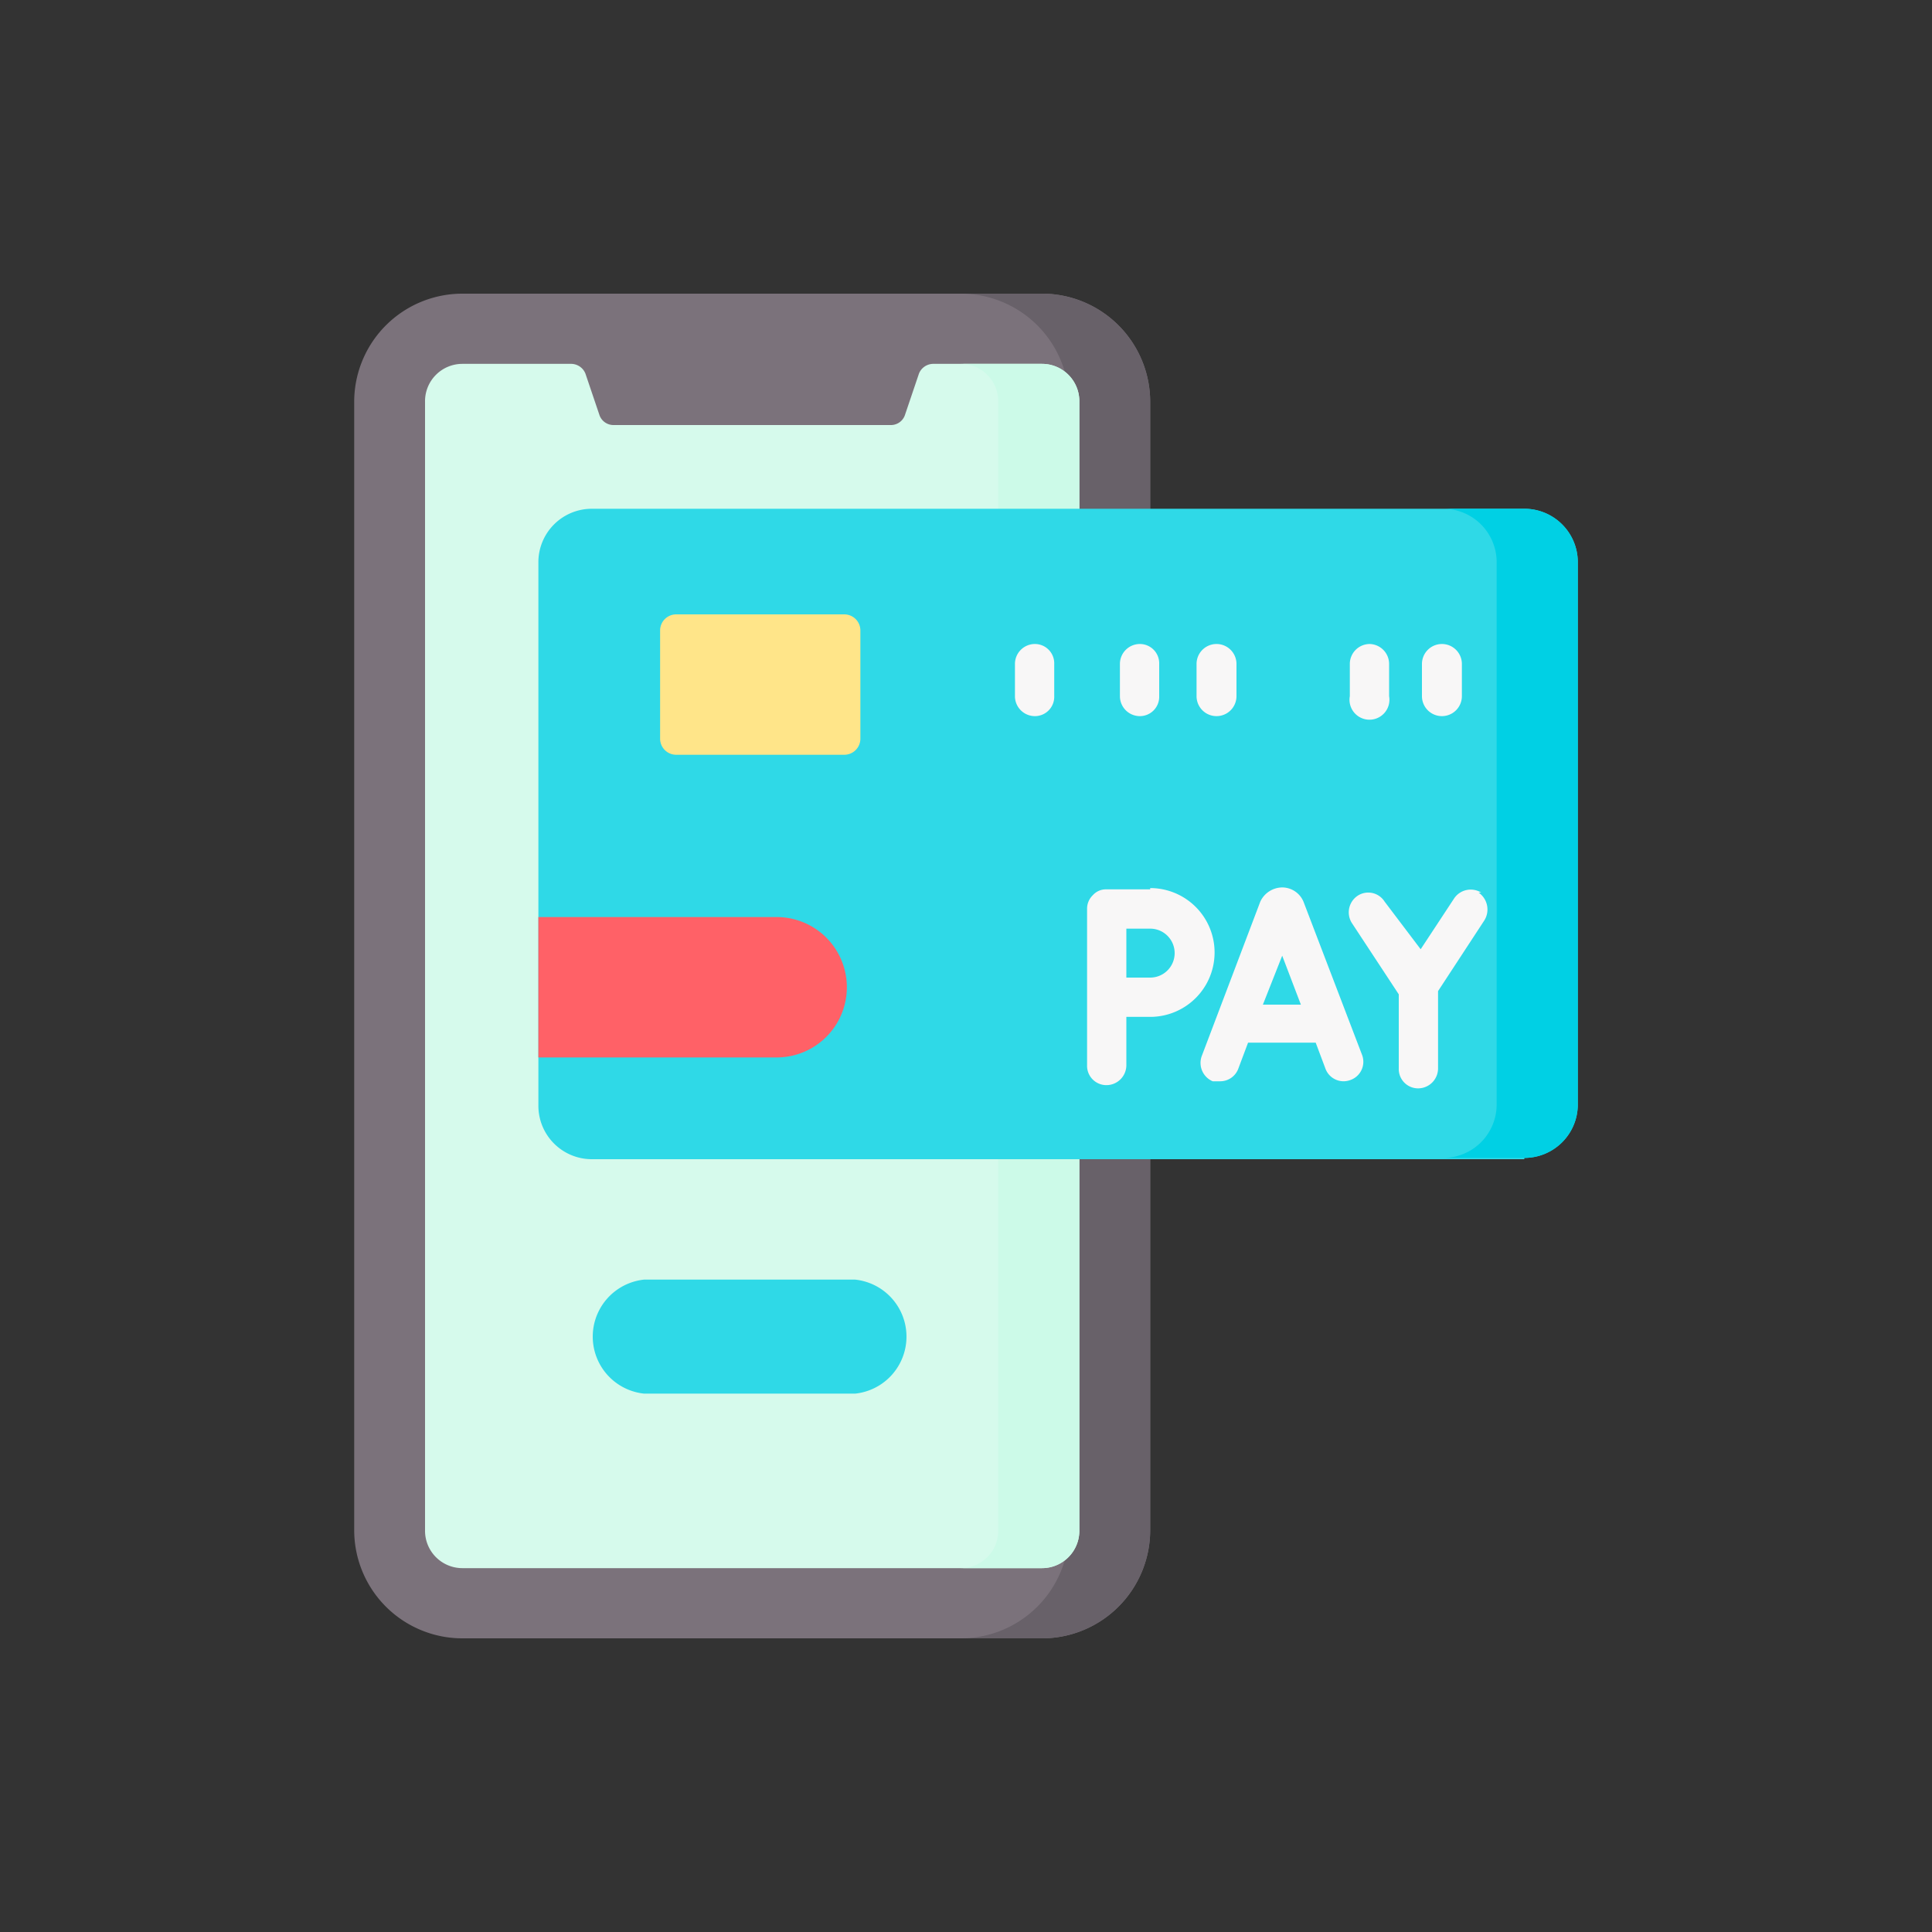 <svg id="_015---Cream-Pot" data-name=" 015---Cream-Pot" xmlns="http://www.w3.org/2000/svg" viewBox="0 0 30 30"><rect x="0" y="0" width="30" height="30" fill="#333333" stroke="none"/><defs><style>.cls-1{fill:#7b727b;}.cls-2{fill:#686169;}.cls-3{fill:#d6faec;}.cls-4{fill:#ccfae8;}.cls-5{fill:#2fd9e7;}.cls-6{fill:#00d0e4;}.cls-7{fill:#f8f7f7;}.cls-8{fill:#ffe589;}.cls-9{fill:#ff6167;}</style></defs><path class="cls-1" d="M16.18,25.44h-9A1.68,1.68,0,0,1,5.5,23.76V6.24A1.68,1.68,0,0,1,7.18,4.56h9a1.68,1.68,0,0,1,1.68,1.68V23.76A1.68,1.68,0,0,1,16.18,25.44Z"/><path class="cls-2" d="M16.18,4.56H14.92A1.68,1.68,0,0,1,16.6,6.24V23.76a1.68,1.68,0,0,1-1.68,1.68h1.26a1.68,1.68,0,0,0,1.68-1.68V6.24A1.68,1.68,0,0,0,16.18,4.56Z"/><path class="cls-3" d="M16.76,6.24V23.76a.58.58,0,0,1-.58.59h-9a.58.58,0,0,1-.58-.59V6.24a.58.58,0,0,1,.58-.59H8.87a.24.24,0,0,1,.22.15l.22.65a.23.23,0,0,0,.22.15h4.31a.23.23,0,0,0,.21-.15l.22-.65a.24.24,0,0,1,.22-.15h1.69A.58.58,0,0,1,16.76,6.24Z"/><path class="cls-4" d="M16.18,5.65H14.92a.58.58,0,0,1,.58.59V23.76a.58.58,0,0,1-.58.59h1.26a.58.58,0,0,0,.58-.59V6.24A.58.58,0,0,0,16.18,5.65Z"/><path class="cls-5" d="M13.32,21.64H10a.89.89,0,0,1,0-1.77h3.28a.89.89,0,0,1,0,1.77Z"/><path class="cls-5" d="M23.67,18H9.19a.83.83,0,0,1-.83-.82V8.72a.83.83,0,0,1,.83-.82H23.67a.83.83,0,0,1,.83.82v8.44a.83.83,0,0,1-.83.82Z"/><path class="cls-6" d="M23.67,7.9H22.41a.83.83,0,0,1,.83.82v8.44a.83.83,0,0,1-.83.82h1.26a.83.83,0,0,0,.83-.82V8.72A.83.83,0,0,0,23.67,7.9Z"/><path class="cls-7" d="M20.24,14h0a.36.36,0,0,0-.33-.22h0a.38.38,0,0,0-.34.22h0l-.91,2.4a.31.31,0,0,0,.17.39l.11,0a.3.3,0,0,0,.29-.2l.15-.4h1.05l.15.4a.3.3,0,0,0,.39.18.3.3,0,0,0,.18-.39Zm-.63,1.6.3-.76.29.76Z"/><path class="cls-7" d="M23,13.86a.31.31,0,0,0-.42.09l-.52.79L21.5,14a.3.3,0,0,0-.42-.09.31.31,0,0,0-.09.42l.73,1.11v1.15a.3.3,0,0,0,.3.31h0a.31.31,0,0,0,.31-.31V15.39l.72-1.1a.32.32,0,0,0-.09-.43Z"/><path class="cls-7" d="M17.86,13.81h-.68a.27.27,0,0,0-.21.09.29.29,0,0,0-.09.21v2.43a.3.3,0,0,0,.3.31.31.31,0,0,0,.31-.31v-.75h.37a1,1,0,1,0,0-2Zm0,1.37h-.37v-.76h.37a.38.38,0,1,1,0,.76Z"/><path class="cls-8" d="M13.11,11.72H10.5a.25.25,0,0,1-.25-.25V9.79a.25.25,0,0,1,.25-.25h2.61a.25.25,0,0,1,.25.25v1.68A.25.25,0,0,1,13.11,11.72Z"/><path class="cls-9" d="M12.06,16.42H8.36V14.24h3.7a1.09,1.09,0,0,1,0,2.18Z"/><path class="cls-7" d="M16.07,10a.31.31,0,0,0-.31.31v.5a.31.31,0,0,0,.31.31.3.3,0,0,0,.3-.31v-.5A.3.3,0,0,0,16.07,10Z"/><path class="cls-7" d="M21.27,10a.31.31,0,0,0-.31.31v.5a.31.31,0,1,0,.61,0v-.5A.31.31,0,0,0,21.27,10Z"/><path class="cls-7" d="M22.39,10a.31.31,0,0,0-.31.31v.5a.31.31,0,0,0,.62,0v-.5A.31.31,0,0,0,22.39,10Z"/><path class="cls-7" d="M17.7,10a.31.31,0,0,0-.31.31v.5a.31.31,0,0,0,.31.31.3.3,0,0,0,.3-.31v-.5A.3.3,0,0,0,17.7,10Z"/><path class="cls-7" d="M18.89,10a.31.31,0,0,0-.31.31v.5a.31.31,0,1,0,.62,0v-.5A.31.31,0,0,0,18.89,10Z"/></svg>